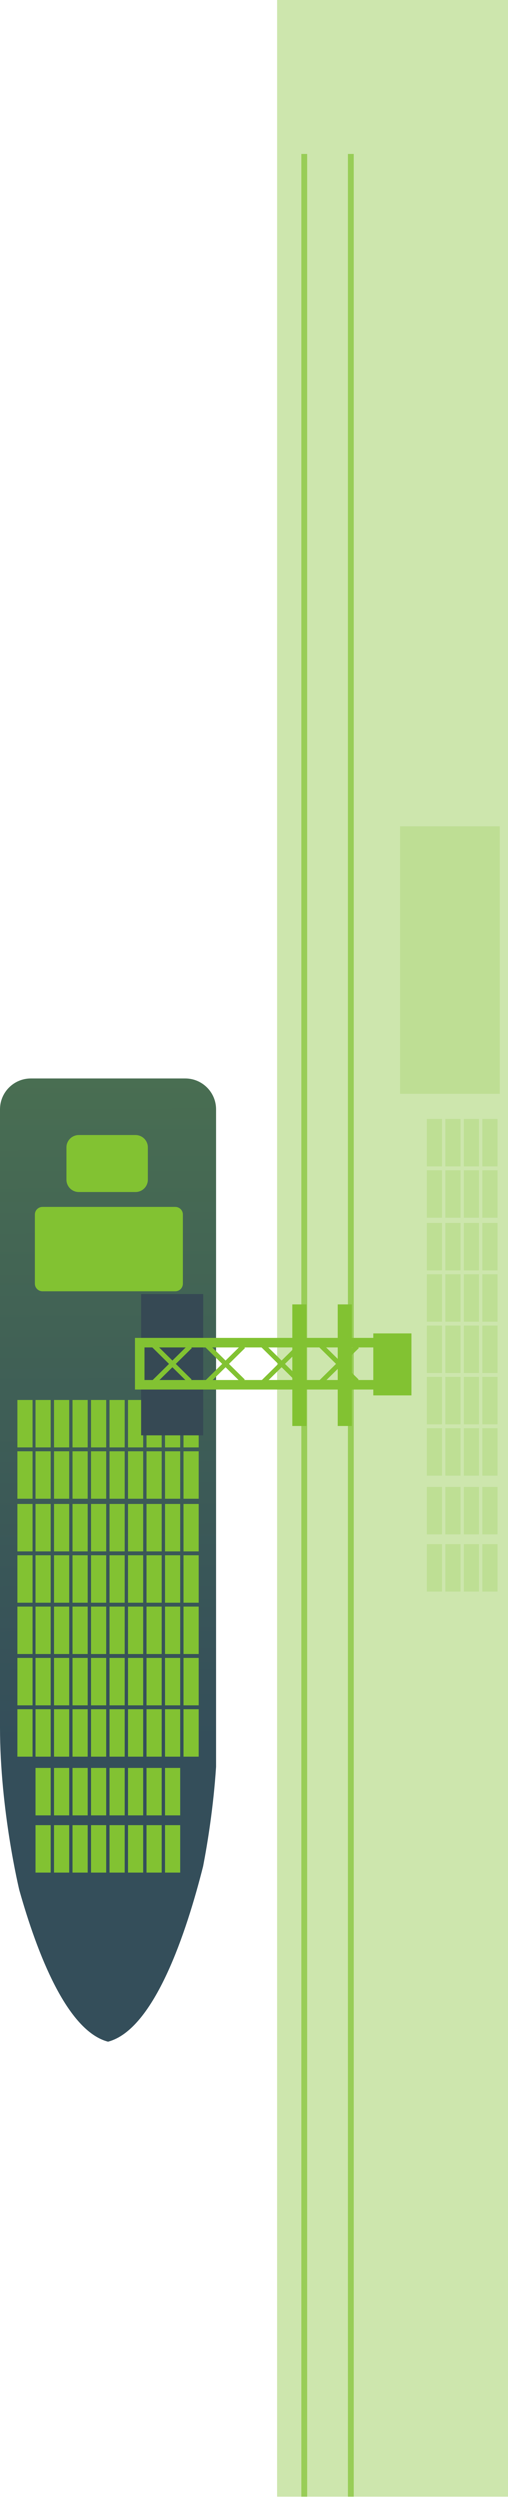<svg width="83" height="408" viewBox="0 0 83 408" fill="none" xmlns="http://www.w3.org/2000/svg">
<path opacity="0.4" d="M45.272 407.459L45.273 0L83 1.64913e-06L83 407.459L45.272 407.459Z" fill="#82c232"/>
<path d="M33.189 304.562C30.493 315.24 25.252 331.21 17.651 333.201C10.936 331.443 6.062 318.769 3.158 308.476C3.135 308.378 -5.22102e-06 295.445 -4.62865e-06 281.893L-2.20259e-07 181.041C-9.86288e-08 178.258 2.258 176.002 5.043 176.002L30.26 176.002C33.044 176.002 35.303 178.257 35.303 181.041L35.303 288.34C34.873 294.939 33.9 300.872 33.189 304.562V304.562Z" fill="url(#paint0_linear_441_30646)"/>
<path d="M10.857 192.53L10.857 187.243C10.857 186.134 11.76 185.236 12.874 185.236L22.139 185.236C23.253 185.236 24.156 186.134 24.156 187.243L24.156 192.53C24.156 193.639 23.253 194.537 22.139 194.537L12.874 194.537C11.76 194.537 10.857 193.639 10.857 192.53Z" fill="#82c232"/>
<path d="M5.698 209.497L5.698 198.202C5.698 197.519 6.255 196.965 6.942 196.965L28.635 196.965C29.322 196.965 29.879 197.519 29.879 198.202L29.879 209.497C29.879 210.18 29.322 210.735 28.635 210.735L6.942 210.735C6.255 210.735 5.698 210.18 5.698 209.497Z" fill="#82c232"/>
<path d="M5.803 305.604L5.803 297.86L8.281 297.86L8.281 305.604L5.803 305.604Z" fill="#82c232"/>
<path d="M8.826 305.604L8.826 297.86L11.305 297.86L11.305 305.604L8.826 305.604Z" fill="#82c232"/>
<path d="M11.848 305.604L11.848 297.86L14.326 297.86L14.326 305.604L11.848 305.604Z" fill="#82c232"/>
<path d="M14.871 305.604L14.871 297.86L17.35 297.86L17.35 305.604L14.871 305.604Z" fill="#82c232"/>
<path d="M17.894 305.604L17.894 297.86L20.372 297.86L20.372 305.604L17.894 305.604Z" fill="#82c232"/>
<path d="M20.916 305.604L20.916 297.86L23.394 297.86L23.394 305.604L20.916 305.604Z" fill="#82c232"/>
<path d="M23.939 305.604L23.939 297.86L26.418 297.86L26.418 305.604L23.939 305.604Z" fill="#82c232"/>
<path d="M26.962 305.604L26.962 297.86L29.44 297.86L29.44 305.604L26.962 305.604Z" fill="#82c232"/>
<path d="M2.841 286.684L2.841 278.941L5.319 278.941L5.319 286.684L2.841 286.684Z" fill="#82c232"/>
<path d="M8.826 286.684L8.826 278.941L11.305 278.941L11.305 286.684L8.826 286.684Z" fill="#82c232"/>
<path d="M11.848 286.684L11.848 278.941L14.326 278.941L14.326 286.684L11.848 286.684Z" fill="#82c232"/>
<path d="M14.871 286.684L14.871 278.941L17.35 278.941L17.35 286.684L14.871 286.684Z" fill="#82c232"/>
<path d="M17.894 286.684L17.894 278.941L20.372 278.941L20.372 286.684L17.894 286.684Z" fill="#82c232"/>
<path d="M20.916 286.684L20.916 278.941L23.394 278.941L23.394 286.684L20.916 286.684Z" fill="#82c232"/>
<path d="M23.939 286.684L23.939 278.941L26.418 278.941L26.418 286.684L23.939 286.684Z" fill="#82c232"/>
<path d="M26.962 286.684L26.962 278.941L29.44 278.941L29.44 286.684L26.962 286.684Z" fill="#82c232"/>
<path d="M29.983 286.684L29.983 278.941L32.463 278.941L32.463 286.684L29.983 286.684Z" fill="#82c232"/>
<path d="M5.803 286.684L5.803 278.941L8.281 278.941L8.281 286.684L5.803 286.684Z" fill="#82c232"/>
<path d="M2.841 278.309L2.841 270.566L5.319 270.566L5.319 278.309L2.841 278.309Z" fill="#82c232"/>
<path d="M8.826 278.309L8.826 270.566L11.305 270.566L11.305 278.309L8.826 278.309Z" fill="#82c232"/>
<path d="M11.848 278.309L11.848 270.566L14.326 270.566L14.326 278.309L11.848 278.309Z" fill="#82c232"/>
<path d="M14.871 278.309L14.871 270.566L17.35 270.566L17.35 278.309L14.871 278.309Z" fill="#82c232"/>
<path d="M17.894 278.309L17.894 270.566L20.372 270.566L20.372 278.309L17.894 278.309Z" fill="#82c232"/>
<path d="M20.916 278.309L20.916 270.566L23.394 270.566L23.394 278.309L20.916 278.309Z" fill="#82c232"/>
<path d="M23.939 278.309L23.939 270.566L26.418 270.566L26.418 278.309L23.939 278.309Z" fill="#82c232"/>
<path d="M26.962 278.309L26.962 270.566L29.44 270.566L29.44 278.309L26.962 278.309Z" fill="#82c232"/>
<path d="M29.983 278.309L29.983 270.566L32.463 270.566L32.463 278.309L29.983 278.309Z" fill="#82c232"/>
<path d="M5.803 278.309L5.803 270.566L8.281 270.566L8.281 278.309L5.803 278.309Z" fill="#82c232"/>
<path d="M2.841 269.933L2.841 262.191L5.319 262.191L5.319 269.933L2.841 269.933Z" fill="#82c232"/>
<path d="M8.826 269.934L8.826 262.191L11.305 262.191L11.305 269.934L8.826 269.934Z" fill="#82c232"/>
<path d="M11.848 269.934L11.848 262.191L14.326 262.191L14.326 269.934L11.848 269.934Z" fill="#82c232"/>
<path d="M14.871 269.934L14.871 262.191L17.35 262.191L17.35 269.934L14.871 269.934Z" fill="#82c232"/>
<path d="M17.894 269.934L17.894 262.191L20.372 262.191L20.372 269.934L17.894 269.934Z" fill="#82c232"/>
<path d="M20.916 269.934L20.916 262.191L23.394 262.191L23.394 269.934L20.916 269.934Z" fill="#82c232"/>
<path d="M23.939 269.934L23.939 262.191L26.418 262.191L26.418 269.934L23.939 269.934Z" fill="#82c232"/>
<path d="M26.962 269.934L26.962 262.191L29.44 262.191L29.44 269.934L26.962 269.934Z" fill="#82c232"/>
<path d="M29.983 269.934L29.983 262.191L32.463 262.191L32.463 269.934L29.983 269.934Z" fill="#82c232"/>
<path d="M5.803 269.934L5.803 262.191L8.281 262.191L8.281 269.934L5.803 269.934Z" fill="#82c232"/>
<path d="M2.841 261.56L2.841 253.816L5.319 253.816L5.319 261.56L2.841 261.56Z" fill="#82c232"/>
<path d="M8.826 261.56L8.826 253.816L11.305 253.816L11.305 261.56L8.826 261.56Z" fill="#82c232"/>
<path d="M11.848 261.56L11.848 253.816L14.326 253.816L14.326 261.56L11.848 261.56Z" fill="#82c232"/>
<path d="M14.871 261.56L14.871 253.816L17.35 253.816L17.35 261.56L14.871 261.56Z" fill="#82c232"/>
<path d="M17.894 261.56L17.894 253.816L20.372 253.816L20.372 261.56L17.894 261.56Z" fill="#82c232"/>
<path d="M20.916 261.56L20.916 253.816L23.394 253.816L23.394 261.56L20.916 261.56Z" fill="#82c232"/>
<path d="M23.939 261.56L23.939 253.816L26.418 253.816L26.418 261.56L23.939 261.56Z" fill="#82c232"/>
<path d="M26.962 261.56L26.962 253.816L29.44 253.816L29.44 261.56L26.962 261.56Z" fill="#82c232"/>
<path d="M29.983 261.56L29.983 253.816L32.463 253.816L32.463 261.56L29.983 261.56Z" fill="#82c232"/>
<path d="M5.803 261.56L5.803 253.816L8.281 253.816L8.281 261.56L5.803 261.56Z" fill="#82c232"/>
<path d="M2.841 253.184L2.841 245.442L5.319 245.442L5.319 253.184L2.841 253.184Z" fill="#82c232"/>
<path d="M8.826 253.184L8.826 245.442L11.305 245.442L11.305 253.184L8.826 253.184Z" fill="#82c232"/>
<path d="M11.848 253.184L11.848 245.442L14.326 245.442L14.326 253.184L11.848 253.184Z" fill="#82c232"/>
<path d="M14.871 253.184L14.871 245.442L17.35 245.442L17.35 253.184L14.871 253.184Z" fill="#82c232"/>
<path d="M17.894 253.184L17.894 245.442L20.372 245.442L20.372 253.184L17.894 253.184Z" fill="#82c232"/>
<path d="M20.916 253.184L20.916 245.442L23.394 245.442L23.394 253.184L20.916 253.184Z" fill="#82c232"/>
<path d="M23.939 253.184L23.939 245.442L26.418 245.442L26.418 253.184L23.939 253.184Z" fill="#82c232"/>
<path d="M26.962 253.184L26.962 245.442L29.44 245.442L29.44 253.184L26.962 253.184Z" fill="#82c232"/>
<path d="M29.983 253.184L29.983 245.442L32.463 245.442L32.463 253.184L29.983 253.184Z" fill="#82c232"/>
<path d="M5.803 253.184L5.803 245.442L8.281 245.442L8.281 253.184L5.803 253.184Z" fill="#82c232"/>
<path d="M8.826 244.591L8.826 236.848L11.305 236.848L11.305 244.591L8.826 244.591Z" fill="#82c232"/>
<path d="M14.871 244.591L14.871 236.848L17.35 236.848L17.35 244.591L14.871 244.591Z" fill="#82c232"/>
<path d="M20.916 244.591L20.916 236.848L23.394 236.848L23.394 244.591L20.916 244.591Z" fill="#82c232"/>
<path d="M2.841 244.59L2.841 236.848L5.319 236.848L5.319 244.59L2.841 244.59Z" fill="#82c232"/>
<path d="M11.848 244.591L11.848 236.848L14.326 236.848L14.326 244.591L11.848 244.591Z" fill="#82c232"/>
<path d="M17.894 244.591L17.894 236.848L20.372 236.848L20.372 244.591L17.894 244.591Z" fill="#82c232"/>
<path d="M23.939 244.591L23.939 236.848L26.418 236.848L26.418 244.591L23.939 244.591Z" fill="#82c232"/>
<path d="M26.962 244.591L26.962 236.848L29.44 236.848L29.44 244.591L26.962 244.591Z" fill="#82c232"/>
<path d="M29.983 244.591L29.983 236.848L32.463 236.848L32.463 244.591L29.983 244.591Z" fill="#82c232"/>
<path d="M5.803 244.591L5.803 236.848L8.281 236.848L8.281 244.591L5.803 244.591Z" fill="#82c232"/>
<path d="M2.841 236.214L2.841 228.472L5.319 228.472L5.319 236.214L2.841 236.214Z" fill="#82c232"/>
<path d="M8.826 236.214L8.826 228.472L11.305 228.472L11.305 236.214L8.826 236.214Z" fill="#82c232"/>
<path d="M11.848 236.214L11.848 228.472L14.326 228.472L14.326 236.214L11.848 236.214Z" fill="#82c232"/>
<path d="M14.871 236.214L14.871 228.472L17.35 228.472L17.35 236.214L14.871 236.214Z" fill="#82c232"/>
<path d="M17.894 236.214L17.894 228.472L20.372 228.472L20.372 236.214L17.894 236.214Z" fill="#82c232"/>
<path d="M20.916 236.214L20.916 228.472L23.394 228.472L23.394 236.214L20.916 236.214Z" fill="#82c232"/>
<path d="M23.939 236.214L23.939 228.472L26.418 228.472L26.418 236.214L23.939 236.214Z" fill="#82c232"/>
<path d="M26.962 236.214L26.962 228.472L29.44 228.472L29.44 236.214L26.962 236.214Z" fill="#82c232"/>
<path d="M29.983 236.214L29.983 228.472L32.463 228.472L32.463 236.214L29.983 236.214Z" fill="#82c232"/>
<path d="M5.803 236.214L5.803 228.472L8.281 228.472L8.281 236.214L5.803 236.214Z" fill="#82c232"/>
<path d="M8.826 296.266L8.826 288.523L11.305 288.523L11.305 296.266L8.826 296.266Z" fill="#82c232"/>
<path d="M11.848 296.266L11.848 288.523L14.326 288.523L14.326 296.266L11.848 296.266Z" fill="#82c232"/>
<path d="M14.871 296.266L14.871 288.523L17.35 288.523L17.35 296.266L14.871 296.266Z" fill="#82c232"/>
<path d="M17.894 296.266L17.894 288.523L20.372 288.523L20.372 296.266L17.894 296.266Z" fill="#82c232"/>
<path d="M20.916 296.266L20.916 288.523L23.394 288.523L23.394 296.266L20.916 296.266Z" fill="#82c232"/>
<path d="M23.939 296.266L23.939 288.523L26.418 288.523L26.418 296.266L23.939 296.266Z" fill="#82c232"/>
<path d="M26.962 296.266L26.962 288.523L29.44 288.523L29.44 296.266L26.962 296.266Z" fill="#82c232"/>
<path d="M5.803 296.266L5.803 288.523L8.281 288.523L8.281 296.266L5.803 296.266Z" fill="#82c232"/>
<g opacity="0.2">
<path d="M69.74 259.742L69.74 252L72.218 252L72.218 259.742L69.74 259.742Z" fill="#82c232"/>
<path d="M72.763 259.742L72.763 252L75.241 252L75.241 259.742L72.763 259.742Z" fill="#82c232"/>
<path d="M75.785 259.742L75.785 252L78.263 252L78.263 259.742L75.785 259.742Z" fill="#82c232"/>
<path d="M78.808 259.742L78.808 252L81.287 252L81.287 259.742L78.808 259.742Z" fill="#82c232"/>
<path d="M69.74 240.823L69.74 233.08L72.218 233.08L72.218 240.823L69.74 240.823Z" fill="#82c232"/>
<path d="M72.763 240.823L72.763 233.08L75.241 233.08L75.241 240.823L72.763 240.823Z" fill="#82c232"/>
<path d="M75.785 240.823L75.785 233.08L78.263 233.08L78.263 240.823L75.785 240.823Z" fill="#82c232"/>
<path d="M78.808 240.823L78.808 233.08L81.287 233.08L81.287 240.823L78.808 240.823Z" fill="#82c232"/>
<path d="M69.74 232.448L69.74 224.705L72.218 224.705L72.218 232.448L69.74 232.448Z" fill="#82c232"/>
<path d="M72.763 232.448L72.763 224.705L75.241 224.705L75.241 232.448L72.763 232.448Z" fill="#82c232"/>
<path d="M75.785 232.448L75.785 224.705L78.263 224.705L78.263 232.448L75.785 232.448Z" fill="#82c232"/>
<path d="M78.808 232.448L78.808 224.705L81.287 224.705L81.287 232.448L78.808 232.448Z" fill="#82c232"/>
<path d="M69.74 224.073L69.74 216.33L72.218 216.33L72.218 224.073L69.74 224.073Z" fill="#82c232"/>
<path d="M72.763 224.073L72.763 216.33L75.241 216.33L75.241 224.073L72.763 224.073Z" fill="#82c232"/>
<path d="M75.785 224.073L75.785 216.33L78.263 216.33L78.263 224.073L75.785 224.073Z" fill="#82c232"/>
<path d="M78.808 224.073L78.808 216.33L81.287 216.33L81.287 224.073L78.808 224.073Z" fill="#82c232"/>
<path d="M69.74 215.699L69.74 207.956L72.218 207.956L72.218 215.699L69.74 215.699Z" fill="#82c232"/>
<path d="M72.763 215.699L72.763 207.956L75.241 207.956L75.241 215.699L72.763 215.699Z" fill="#82c232"/>
<path d="M75.785 215.699L75.785 207.956L78.263 207.956L78.263 215.699L75.785 215.699Z" fill="#82c232"/>
<path d="M78.808 215.699L78.808 207.956L81.287 207.956L81.287 215.699L78.808 215.699Z" fill="#82c232"/>
<path d="M69.74 207.324L69.74 199.581L72.218 199.581L72.218 207.324L69.74 207.324Z" fill="#82c232"/>
<path d="M72.763 207.324L72.763 199.581L75.241 199.581L75.241 207.324L72.763 207.324Z" fill="#82c232"/>
<path d="M75.785 207.324L75.785 199.581L78.263 199.581L78.263 207.324L75.785 207.324Z" fill="#82c232"/>
<path d="M78.808 207.324L78.808 199.581L81.287 199.581L81.287 207.324L78.808 207.324Z" fill="#82c232"/>
<path d="M69.74 198.73L69.74 190.987L72.218 190.987L72.218 198.73L69.74 198.73Z" fill="#82c232"/>
<path d="M75.785 198.73L75.785 190.987L78.263 190.987L78.263 198.73L75.785 198.73Z" fill="#82c232"/>
<path d="M72.763 198.73L72.763 190.987L75.241 190.987L75.241 198.73L72.763 198.73Z" fill="#82c232"/>
<path d="M78.808 198.73L78.808 190.987L81.287 190.987L81.287 198.73L78.808 198.73Z" fill="#82c232"/>
<path d="M69.74 190.355L69.74 182.612L72.218 182.612L72.218 190.355L69.74 190.355Z" fill="#82c232"/>
<path d="M72.763 190.355L72.763 182.612L75.241 182.612L75.241 190.355L72.763 190.355Z" fill="#82c232"/>
<path d="M75.785 190.355L75.785 182.612L78.263 182.612L78.263 190.355L75.785 190.355Z" fill="#82c232"/>
<path d="M78.808 190.355L78.808 182.612L81.287 182.612L81.287 190.355L78.808 190.355Z" fill="#82c232"/>
<path d="M69.74 250.405L69.74 242.663L72.218 242.663L72.218 250.405L69.74 250.405Z" fill="#82c232"/>
<path d="M72.763 250.405L72.763 242.663L75.241 242.663L75.241 250.405L72.763 250.405Z" fill="#82c232"/>
<path d="M75.785 250.405L75.785 242.663L78.263 242.663L78.263 250.405L75.785 250.405Z" fill="#82c232"/>
<path d="M78.808 250.405L78.808 242.663L81.287 242.663L81.287 250.405L78.808 250.405Z" fill="#82c232"/>
</g>
<path d="M23.056 234.244L23.056 211.189L33.2 211.189L33.2 234.244L23.056 234.244Z" fill="#364954"/>
<g opacity="0.7">
<path d="M49.236 407.459L49.236 25.125L50.186 25.125L50.186 407.459L49.236 407.459Z" fill="#82c232"/>
<path d="M56.846 407.459L56.846 25.125L57.796 25.125L57.796 407.459L56.846 407.459Z" fill="#82c232"/>
</g>
<path d="M60.993 227.725L60.993 217.609L67.224 217.609L67.224 227.725L60.993 227.725Z" fill="#82c232"/>
<path d="M63.979 226.771L63.979 218.341L22.051 218.341L22.051 226.771L63.979 226.771V226.771ZM62.421 219.898L62.421 225.216L23.609 225.216L23.609 219.898L62.421 219.898Z" fill="#82c232"/>
<path d="M31.346 219.999L30.799 219.445L24.439 225.716L24.986 226.269L31.346 219.999Z" fill="#82c232"/>
<path d="M31.307 225.132L24.947 218.862L24.4 219.416L30.76 225.686L31.307 225.132Z" fill="#82c232"/>
<path d="M40.034 219.999L39.487 219.445L33.126 225.716L33.673 226.269L40.034 219.999Z" fill="#82c232"/>
<path d="M39.993 225.132L33.634 218.862L33.087 219.416L39.447 225.686L39.993 225.132Z" fill="#82c232"/>
<path d="M49.187 219.999L48.64 219.445L42.28 225.716L42.827 226.269L49.187 219.999Z" fill="#82c232"/>
<path d="M49.148 225.132L42.787 218.862L42.241 219.416L48.601 225.686L49.148 225.132Z" fill="#82c232"/>
<path d="M58.634 219.999L58.087 219.445L51.726 225.716L52.273 226.269L58.634 219.999Z" fill="#82c232"/>
<path d="M58.594 225.132L52.233 218.862L51.686 219.416L58.047 225.686L58.594 225.132Z" fill="#82c232"/>
<path d="M55.179 232.717L55.179 212.875L57.488 212.875L57.488 232.717L55.179 232.717Z" fill="#82c232"/>
<path d="M47.76 232.717L47.76 212.875L50.069 212.875L50.069 232.717L47.76 232.717Z" fill="#82c232"/>
<path opacity="0.2" d="M65.363 178.507L65.363 134.852L81.656 134.852L81.656 178.507L65.363 178.507Z" fill="#82c232"/>
<defs>
<linearGradient id="paint0_linear_441_30646" x1="14.398" y1="284.264" x2="13.975" y2="175.855" gradientUnits="userSpaceOnUse">
<stop stop-color="#344e5a"/>
<stop offset="1" stop-color="#496e52"/>
</linearGradient>
</defs>
</svg>
